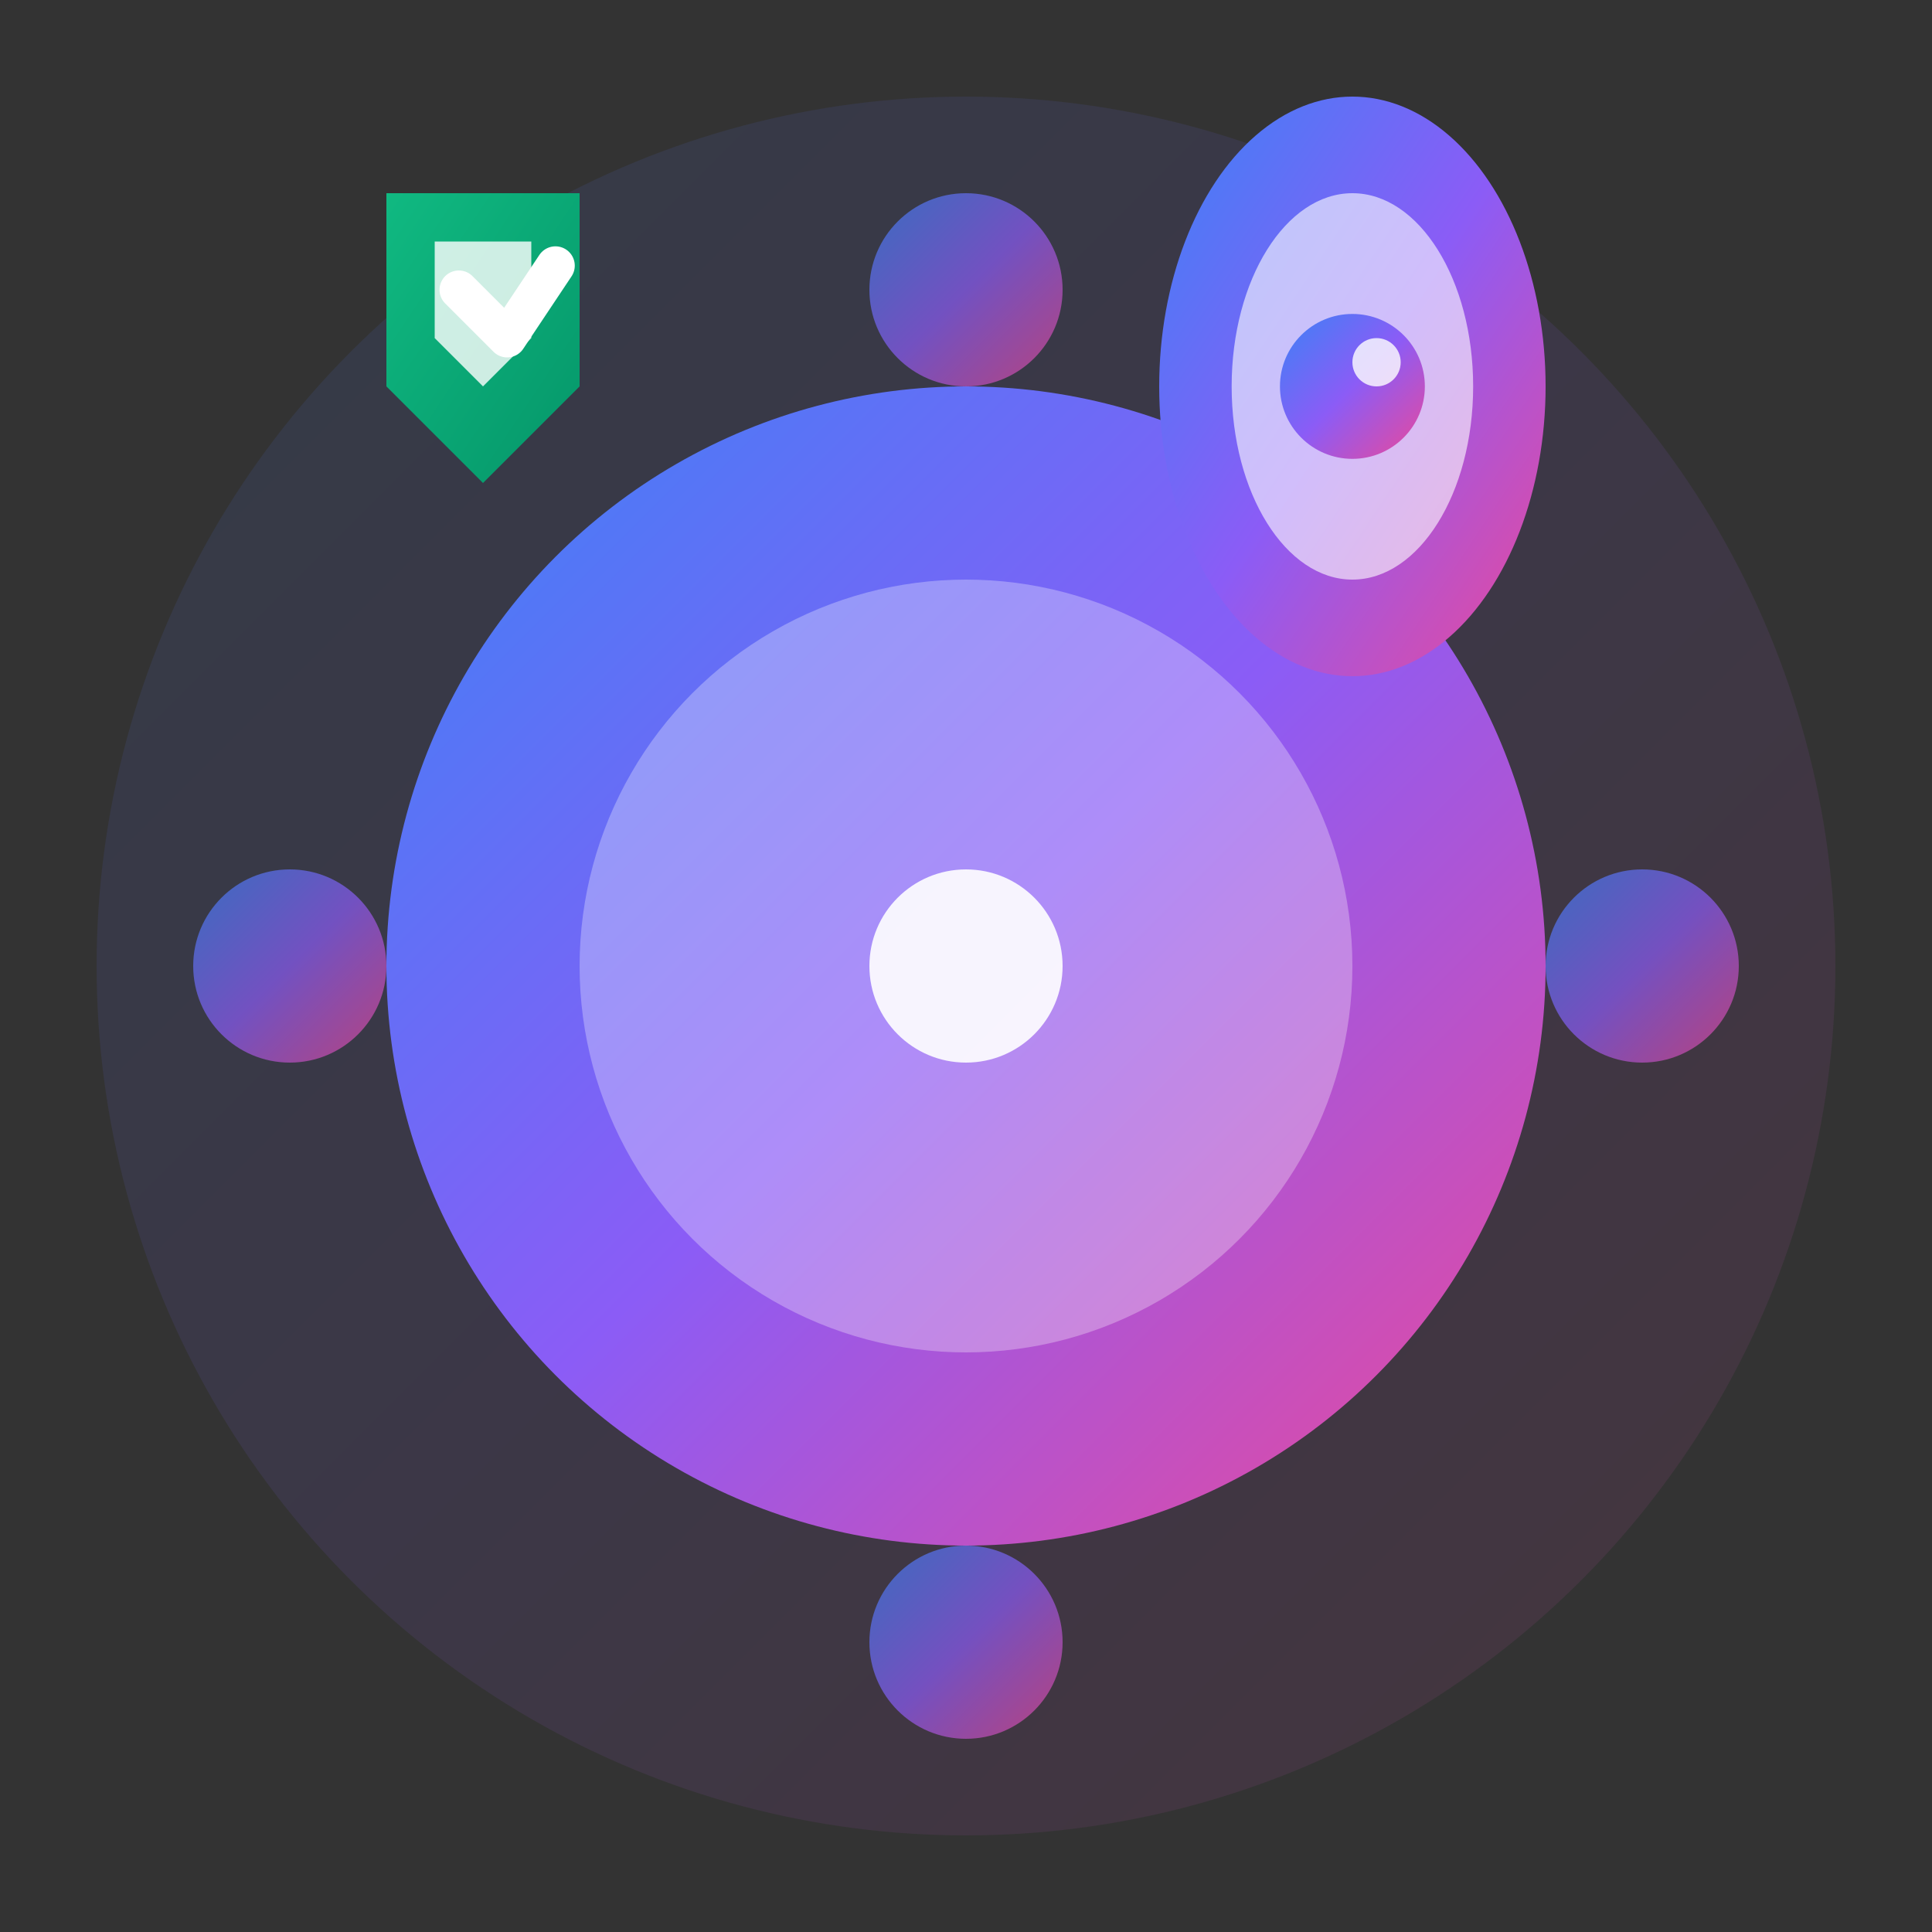 <svg width="40" height="40" viewBox="0 0 40 40" fill="none" xmlns="http://www.w3.org/2000/svg">
  <rect x="0" y="0" width="40" height="40" fill="#333333" stroke="none"/>
  <defs>
    <linearGradient id="simpleGradient" x1="0%" y1="0%" x2="100%" y2="100%">
      <stop offset="0%" style="stop-color:#3B82F6" />
      <stop offset="50%" style="stop-color:#8B5CF6" />
      <stop offset="100%" style="stop-color:#EC4899" />
    </linearGradient>
    
    <linearGradient id="accentGradient" x1="0%" y1="0%" x2="100%" y2="100%">
      <stop offset="0%" style="stop-color:#10B981" />
      <stop offset="100%" style="stop-color:#059669" />
    </linearGradient>
  </defs>
  
  <!-- Background Circle -->
  <circle cx="20" cy="20" r="18" fill="url(#simpleGradient)" opacity="0.1"/>
  
  <!-- Central Crystal Ball -->
  <circle cx="20" cy="20" r="12" fill="url(#simpleGradient)"/>
  
  <!-- Inner Glow -->
  <circle cx="20" cy="20" r="8" fill="#FFFFFF" opacity="0.3"/>
  
  <!-- Verification Shield (V) - Top Left -->
  <path d="M8 8 L8 4 L12 4 L12 8 L10 10 Z" fill="url(#accentGradient)"/>
  <path d="M9 5 L9 7 L10 8 L11 7 L11 5 Z" fill="#FFFFFF" opacity="0.8"/>
  
  <!-- Checkmark -->
  <path d="M9.5 6 L10.5 7 L11.5 5.5" stroke="#FFFFFF" stroke-width="0.8" stroke-linecap="round" stroke-linejoin="round" fill="none"/>
  
  <!-- Prediction Eye (P) - Top Right -->
  <ellipse cx="28" cy="8" rx="4" ry="6" fill="url(#simpleGradient)"/>
  <ellipse cx="28" cy="8" rx="2.5" ry="4" fill="#FFFFFF" opacity="0.6"/>
  <circle cx="28" cy="8" r="1.5" fill="url(#simpleGradient)"/>
  <circle cx="28.5" cy="7.5" r="0.5" fill="#FFFFFF" opacity="0.8"/>
  
  <!-- Oracle Nodes -->
  <circle cx="6" cy="20" r="2" fill="url(#simpleGradient)" opacity="0.7"/>
  <circle cx="34" cy="20" r="2" fill="url(#simpleGradient)" opacity="0.7"/>
  <circle cx="20" cy="6" r="2" fill="url(#simpleGradient)" opacity="0.7"/>
  <circle cx="20" cy="34" r="2" fill="url(#simpleGradient)" opacity="0.7"/>
  
  <!-- Central Dot -->
  <circle cx="20" cy="20" r="2" fill="#FFFFFF" opacity="0.9"/>
</svg>
